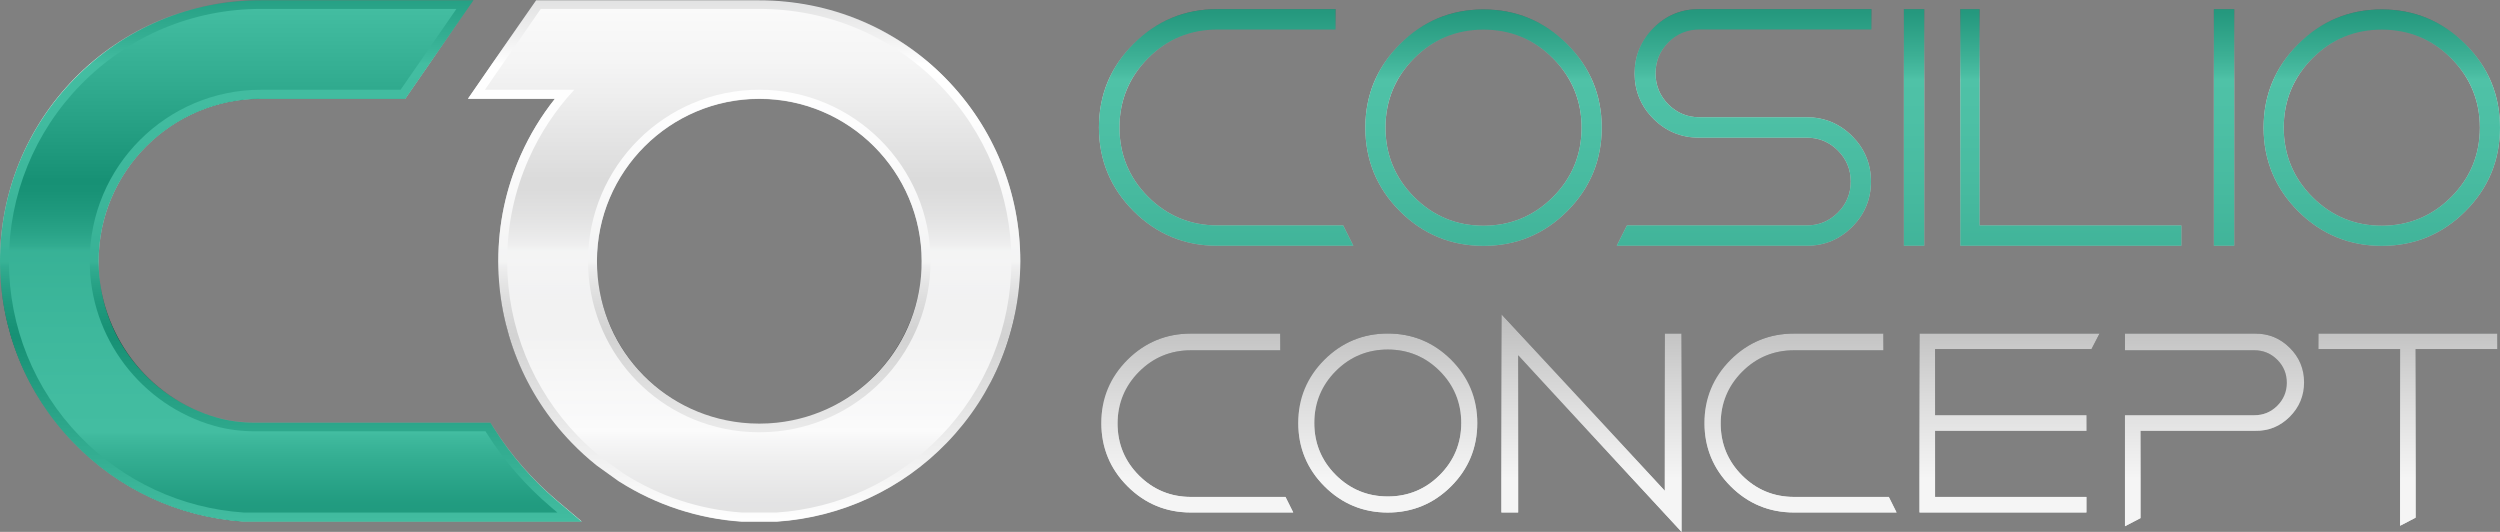 <?xml version="1.0" encoding="UTF-8"?>
<svg id="Layer_2" data-name="Layer 2" xmlns="http://www.w3.org/2000/svg" xmlns:xlink="http://www.w3.org/1999/xlink" viewBox="0 0 1262.83 268.67">
  <rect x="0" y="0" width="1262.83" height="268.67" fill="#808080" stroke="none"/>
  <defs>
    <style>
      .cls-1 {
        fill: url(#linear-gradient-2);
      }

      .cls-2 {
        fill: #fff;
      }

      .cls-3 {
        fill: url(#linear-gradient-17);
      }

      .cls-4 {
        fill: url(#linear-gradient-15);
      }

      .cls-5 {
        fill: url(#linear-gradient-18);
      }

      .cls-6 {
        fill: url(#linear-gradient-14);
      }

      .cls-7, .cls-8 {
        fill: none;
      }

      .cls-7, .cls-9 {
        opacity: .8;
      }

      .cls-10 {
        fill: url(#linear-gradient-6);
      }

      .cls-11 {
        fill: url(#linear-gradient-11);
      }

      .cls-12 {
        fill: url(#linear-gradient-10);
      }

      .cls-13 {
        fill: url(#linear-gradient-16);
      }

      .cls-14 {
        fill: #f1f2f2;
      }

      .cls-15 {
        fill: url(#linear-gradient-5);
      }

      .cls-8 {
        opacity: .75;
      }

      .cls-16 {
        fill: url(#linear-gradient-7);
      }

      .cls-17 {
        fill: url(#linear-gradient-9);
      }

      .cls-18 {
        fill: url(#linear-gradient);
      }

      .cls-9 {
        fill: url(#linear-gradient-3);
      }

      .cls-19 {
        fill: #14ad89;
      }

      .cls-20 {
        fill: url(#linear-gradient-4);
      }

      .cls-21 {
        fill: url(#linear-gradient-8);
      }

      .cls-22 {
        fill: url(#linear-gradient-12);
      }

      .cls-23 {
        fill: url(#linear-gradient-13);
      }
    </style>
    <linearGradient id="linear-gradient" x1="375.88" y1="-12.09" x2="375.88" y2="265.44" gradientUnits="userSpaceOnUse">
      <stop offset="0" stop-color="#525355"/>
      <stop offset=".02" stop-color="#58595b"/>
      <stop offset=".04" stop-color="#6b6c6e"/>
      <stop offset=".07" stop-color="#8a8b8c"/>
      <stop offset=".11" stop-color="#b5b5b6"/>
      <stop offset=".15" stop-color="#ebebec"/>
      <stop offset=".16" stop-color="#fff"/>
      <stop offset=".25" stop-color="#f6f6f7"/>
      <stop offset=".39" stop-color="#e0e0e1"/>
      <stop offset=".52" stop-color="#c5c6c8"/>
      <stop offset=".53" stop-color="#a7a7a9"/>
      <stop offset=".56" stop-color="#787879"/>
      <stop offset=".59" stop-color="#535354"/>
      <stop offset=".62" stop-color="#383839"/>
      <stop offset=".64" stop-color="#282828"/>
      <stop offset=".66" stop-color="#232323"/>
      <stop offset=".83" stop-color="#989898"/>
      <stop offset=".95" stop-color="#e2e2e2"/>
      <stop offset="1" stop-color="#fff"/>
    </linearGradient>
    <linearGradient id="linear-gradient-2" x1="146.93" x2="146.93" y2="265.44" xlink:href="#linear-gradient"/>
    <linearGradient id="linear-gradient-3" x1="377.92" y1="258.9" x2="377.92" y2="4.5" xlink:href="#linear-gradient"/>
    <linearGradient id="linear-gradient-4" x1="143.04" y1="258.9" x2="143.04" y2="4.5" xlink:href="#linear-gradient"/>
    <linearGradient id="linear-gradient-5" x1="619.36" y1="1.8" x2="619.36" y2="241.7" xlink:href="#linear-gradient"/>
    <linearGradient id="linear-gradient-6" x1="1046.06" y1="1.8" x2="1046.06" y2="241.7" xlink:href="#linear-gradient"/>
    <linearGradient id="linear-gradient-7" x1="880.98" y1="1.8" x2="880.98" y2="241.7" xlink:href="#linear-gradient"/>
    <linearGradient id="linear-gradient-8" x1="1203.12" y1="1.8" x2="1203.12" y2="241.7" xlink:href="#linear-gradient"/>
    <linearGradient id="linear-gradient-9" x1="1123.43" y1="1.8" x2="1123.43" y2="241.7" xlink:href="#linear-gradient"/>
    <linearGradient id="linear-gradient-10" x1="966.86" y1="1.8" x2="966.86" y2="241.7" xlink:href="#linear-gradient"/>
    <linearGradient id="linear-gradient-11" x1="749.38" y1="1.8" x2="749.38" y2="241.7" xlink:href="#linear-gradient"/>
    <linearGradient id="linear-gradient-12" x1="604.79" y1="1.8" x2="604.79" y2="241.7" xlink:href="#linear-gradient"/>
    <linearGradient id="linear-gradient-13" x1="1118.62" y1="1.8" x2="1118.62" y2="241.7" xlink:href="#linear-gradient"/>
    <linearGradient id="linear-gradient-14" x1="701.01" y1="1.8" x2="701.01" y2="241.7" xlink:href="#linear-gradient"/>
    <linearGradient id="linear-gradient-15" x1="1216.29" y1="1.8" x2="1216.29" y2="241.7" xlink:href="#linear-gradient"/>
    <linearGradient id="linear-gradient-16" x1="1015.08" y1="1.8" x2="1015.08" y2="241.7" xlink:href="#linear-gradient"/>
    <linearGradient id="linear-gradient-17" x1="909.5" y1="1.8" x2="909.5" y2="241.7" xlink:href="#linear-gradient"/>
    <linearGradient id="linear-gradient-18" x1="803.91" y1="1.8" x2="803.91" y2="241.7" xlink:href="#linear-gradient"/>
  </defs>
  <g id="Layer_9" data-name="Layer 9">
    <g>
      <path class="cls-18" d="m374.78,263.41h-.2c-21.86-1.48-43.16-8.46-61.63-20.19l-.08-.04-.2-.13-.08-.04-11.09-7.95-.12-.1c-4.42-3.52-8.65-7.37-12.57-11.43-23.92-24.71-37.1-57.27-37.1-91.68,0-18.68,3.83-36.72,11.38-53.64,4.54-10.18,10.31-19.68,17.23-28.37h-43.94L270.79,0h112.75c35.76,0,69.23,14.08,94.23,39.64,24.26,24.78,37.62,57.53,37.62,92.21s-13.18,66.97-37.11,91.69c-22.75,23.52-53.22,37.67-85.78,39.86h-.2s-17.53.01-17.53.01Zm8.76-213.58c-45.22,0-82.02,36.79-82.02,82.02,0,42.03,31.46,77.09,73.18,81.55,2.92.31,5.89.47,8.83.47s5.92-.16,8.83-.47c41.72-4.46,73.19-39.52,73.19-81.55,0-45.22-36.79-82.02-82.02-82.02Z"/>
      <path class="cls-1" d="m123.08,263.41h-.2c-32.57-2.2-63.03-16.35-85.78-39.87C13.18,198.82,0,166.26,0,131.85S13.36,64.42,37.62,39.63C62.62,14.08,96.09,0,131.85,0h107.3l-34.42,49.83h-72.87c-45.23,0-82.02,36.79-82.02,82.02,0,36.64,24.61,69.12,59.84,78.99,5.99,1.68,12.45,2.53,19.2,2.53h118.85l1.76,2.8c8.69,13.79,19.41,26.12,31.87,36.66l12.51,10.58H123.08Z"/>
      <path class="cls-9" d="m474.56,42.78c-24.15-24.69-56.48-38.28-91.02-38.28h-110.39l-28.21,40.83h45.16c-9.53,10.27-17.23,21.93-22.92,34.7-7.29,16.34-10.99,33.78-10.99,51.81,0,33.24,12.73,64.69,35.84,88.56,3.78,3.92,7.87,7.63,12.21,11.08l10.66,7.65.17.11c17.91,11.44,38.59,18.23,59.81,19.66h17.33c31.44-2.11,60.87-15.78,82.84-38.5,23.12-23.87,35.84-55.32,35.84-88.56s-12.9-65.13-36.33-89.06Zm-26.6,146.94c-13.8,15.37-33.1,25.79-55.11,28.15-6.15.66-12.47.66-18.62,0-44.02-4.71-77.2-41.69-77.2-86.03,0-47.7,38.81-86.51,86.51-86.51s86.52,38.81,86.52,86.51c0,22.17-8.3,42.5-22.1,57.88Z"/>
      <path class="cls-20" d="m281.57,258.9H123.18c-31.45-2.11-60.87-15.78-82.84-38.5-23.11-23.87-35.84-55.32-35.84-88.56s12.9-65.13,36.33-89.06C64.99,18.09,97.31,4.5,131.85,4.5h98.71l-28.2,40.83h-70.51c-47.71,0-86.53,38.81-86.53,86.51,0,38.65,25.96,72.91,63.13,83.33,6.39,1.78,13.25,2.69,20.41,2.69h116.37l.44.7c8.93,14.18,19.96,26.86,32.77,37.7l3.13,2.64Z"/>
      <g class="cls-7">
        <path class="cls-2" d="m477.78,39.78C452.77,14.22,419.3.15,383.54.15h-112.75l-34.43,49.83h43.94c-6.92,8.69-12.69,18.19-17.23,28.37-7.55,16.92-11.38,34.97-11.38,53.64,0,34.41,13.18,66.97,37.1,91.68,3.92,4.06,8.15,7.91,12.57,11.43l.12.1,11.09,7.95.08.04.2.13.08.04c18.48,11.73,39.78,18.71,61.63,20.17h.2s17.53.01,17.53.01h.2c32.56-2.2,63.03-16.35,85.78-39.87,23.93-24.72,37.11-57.28,37.11-91.69s-13.36-67.43-37.62-92.21Zm-85.4,173.76c-2.92.31-5.89.47-8.83.47s-5.92-.16-8.83-.47c-41.72-4.46-73.18-39.52-73.18-81.55,0-45.22,36.79-82.02,82.02-82.02s82.02,36.79,82.02,82.02c0,42.03-31.46,77.09-73.19,81.55Z"/>
        <path class="cls-19" d="m249.48,216.31l-1.76-2.8h-118.85c-6.75,0-13.21-.85-19.2-2.53-35.23-9.87-59.84-42.35-59.84-78.99,0-45.22,36.79-82.02,82.02-82.02h72.87L239.14.15h-107.3C96.09.15,62.62,14.22,37.62,39.78,13.36,64.56,0,97.31,0,131.99s13.18,66.97,37.11,91.69c22.75,23.52,53.21,37.67,85.78,39.86h.2s170.78.01,170.78.01l-12.51-10.58c-12.46-10.54-23.18-22.87-31.87-36.66Z"/>
      </g>
    </g>
    <g>
      <g id="cos">
        <path class="cls-15" d="m614.86,124.14h68.76l-5.14-10.27h-63.52c-13.63,0-25.41-4.87-35.01-14.47-9.6-9.6-14.47-21.38-14.47-35.01s4.87-25.41,14.47-35.01c9.6-9.6,21.38-14.47,35.01-14.47h59.66V4.63h-59.76c-16.43,0-30.64,5.89-42.26,17.5s-17.5,25.83-17.5,42.26,5.89,30.65,17.5,42.26c11.61,11.61,25.83,17.5,42.26,17.5Z"/>
        <polygon class="cls-10" points="1101.87 113.87 999.91 113.87 999.91 4.63 990.24 4.63 990.24 124.14 1101.87 124.14 1101.87 113.87"/>
        <path class="cls-16" d="m935.57,114.62c6.31-6.31,9.52-14.03,9.52-22.93s-3.2-16.61-9.52-22.93c-6.32-6.32-14.03-9.52-22.93-9.52h-54.2c-6.1,0-11.38-2.18-15.68-6.49-4.31-4.31-6.49-9.58-6.49-15.68s2.18-11.37,6.49-15.68c4.31-4.31,9.58-6.49,15.68-6.49h86.85V4.63h-87.15c-8.9,0-16.61,3.2-22.93,9.52-6.32,6.32-9.52,14.03-9.52,22.93s3.2,16.62,9.52,22.93c6.31,6.32,14.03,9.52,22.93,9.52h54.55c6.1,0,11.37,2.18,15.68,6.49,4.31,4.31,6.49,9.58,6.49,15.68s-2.18,11.38-6.49,15.68c-4.31,4.31-9.58,6.49-15.68,6.49h-90.88l-5.14,10.27h95.97c8.9,0,16.61-3.2,22.93-9.52Z"/>
        <path class="cls-21" d="m1203.12,124.2c16.41,0,30.62-5.88,42.22-17.49,11.6-11.6,17.48-25.81,17.48-42.22s-5.88-30.62-17.49-42.22c-11.6-11.6-25.81-17.49-42.22-17.49s-30.62,5.88-42.22,17.49c-11.6,11.6-17.48,25.81-17.48,42.22s5.88,30.62,17.48,42.22c11.6,11.6,25.81,17.49,42.22,17.49Zm-49.53-59.71c0-13.64,4.87-25.43,14.49-35.04,9.61-9.61,21.4-14.49,35.04-14.49s25.43,4.87,35.04,14.49c9.61,9.61,14.49,21.4,14.49,35.04s-4.87,25.43-14.49,35.04c-9.61,9.61-21.4,14.49-35.04,14.49s-25.43-4.87-35.04-14.49c-9.61-9.61-14.49-21.4-14.49-35.04Z"/>
        <rect class="cls-17" x="1118.3" y="4.63" width="10.27" height="119.51"/>
        <rect class="cls-12" x="961.72" y="4.63" width="10.27" height="119.51"/>
        <path class="cls-11" d="m809.09,64.49c0-16.41-5.88-30.62-17.49-42.22-11.6-11.6-25.81-17.49-42.22-17.49s-30.62,5.88-42.22,17.49c-11.6,11.6-17.49,25.81-17.49,42.22s5.88,30.62,17.49,42.22c11.6,11.6,25.81,17.49,42.22,17.49s30.62-5.88,42.22-17.49c11.6-11.6,17.49-25.81,17.49-42.22Zm-10.18,0c0,13.64-4.87,25.43-14.49,35.04-9.61,9.61-21.4,14.49-35.04,14.49s-25.43-4.87-35.04-14.49c-9.61-9.61-14.49-21.4-14.49-35.04s4.87-25.43,14.49-35.04c9.61-9.61,21.4-14.49,35.04-14.49s25.43,4.87,35.04,14.49c9.61,9.61,14.49,21.4,14.49,35.04Z"/>
      </g>
      <g id="cos2" class="cls-8">
        <path class="cls-19" d="m614.86,124.14h68.76l-5.14-10.27h-63.52c-13.63,0-25.41-4.87-35.01-14.47-9.6-9.6-14.47-21.38-14.47-35.01s4.87-25.41,14.47-35.01c9.6-9.6,21.38-14.47,35.01-14.47h59.66V4.63h-59.76c-16.43,0-30.64,5.89-42.26,17.5s-17.5,25.83-17.5,42.26,5.89,30.65,17.5,42.26c11.61,11.61,25.83,17.5,42.26,17.5Z"/>
        <polygon class="cls-19" points="1101.87 113.87 999.91 113.87 999.91 4.63 990.24 4.63 990.24 124.14 1101.87 124.14 1101.87 113.87"/>
        <path class="cls-19" d="m935.57,114.62c6.31-6.31,9.52-14.03,9.52-22.93s-3.2-16.61-9.52-22.93c-6.32-6.32-14.03-9.52-22.93-9.52h-54.2c-6.1,0-11.38-2.18-15.68-6.49-4.31-4.31-6.49-9.58-6.49-15.68s2.18-11.37,6.49-15.68c4.31-4.31,9.58-6.49,15.68-6.49h86.85V4.63h-87.15c-8.9,0-16.61,3.2-22.93,9.52-6.32,6.32-9.52,14.03-9.52,22.93s3.2,16.62,9.52,22.93c6.31,6.32,14.03,9.52,22.93,9.52h54.55c6.1,0,11.37,2.18,15.68,6.49,4.31,4.31,6.49,9.58,6.49,15.68s-2.18,11.38-6.49,15.68c-4.31,4.31-9.58,6.49-15.68,6.49h-90.88l-5.14,10.27h95.97c8.9,0,16.61-3.2,22.93-9.52Z"/>
        <path class="cls-19" d="m1203.12,124.2c16.41,0,30.62-5.88,42.22-17.49,11.6-11.6,17.48-25.81,17.48-42.22s-5.88-30.62-17.49-42.22c-11.6-11.6-25.81-17.49-42.22-17.49s-30.62,5.88-42.22,17.49c-11.6,11.6-17.48,25.81-17.48,42.22s5.88,30.62,17.48,42.22c11.6,11.6,25.81,17.49,42.22,17.49Zm-49.53-59.71c0-13.64,4.87-25.43,14.49-35.04,9.61-9.61,21.4-14.49,35.04-14.49s25.43,4.87,35.04,14.49c9.61,9.61,14.49,21.4,14.49,35.04s-4.87,25.43-14.49,35.04c-9.61,9.61-21.4,14.49-35.04,14.49s-25.43-4.87-35.04-14.49c-9.61-9.61-14.49-21.4-14.49-35.04Z"/>
        <rect class="cls-19" x="1118.3" y="4.63" width="10.27" height="119.51"/>
        <rect class="cls-19" x="961.72" y="4.63" width="10.27" height="119.51"/>
        <path class="cls-19" d="m809.09,64.49c0-16.41-5.88-30.62-17.49-42.22-11.6-11.6-25.81-17.49-42.22-17.49s-30.62,5.88-42.22,17.49c-11.6,11.6-17.49,25.81-17.49,42.22s5.88,30.62,17.49,42.22c11.6,11.6,25.81,17.49,42.22,17.49s30.62-5.88,42.22-17.49c11.6-11.6,17.49-25.81,17.49-42.22Zm-10.18,0c0,13.64-4.87,25.43-14.49,35.04-9.61,9.61-21.4,14.49-35.04,14.49s-25.43-4.87-35.04-14.49c-9.61-9.61-14.49-21.4-14.49-35.04s4.87-25.43,14.49-35.04c9.61-9.61,21.4-14.49,35.04-14.49s25.43,4.87,35.04,14.49c9.61,9.61,14.49,21.4,14.49,35.04Z"/>
      </g>
    </g>
    <g>
      <g id="con2">
        <path class="cls-22" d="m601.56,251.02c-10.2,0-19.02-3.65-26.21-10.83-7.19-7.19-10.83-16.01-10.83-26.21s3.65-19.02,10.83-26.21c7.19-7.19,16.01-10.83,26.21-10.83h45.14v-8.45h-45.19c-12.42,0-23.18,4.45-31.96,13.23-8.78,8.78-13.24,19.53-13.24,31.96s4.45,23.18,13.24,31.96c8.78,8.78,19.53,13.23,31.96,13.23h51.75l-3.92-7.85h-47.77Z"/>
        <path class="cls-23" d="m1139.32,168.49h-65.93v8.45h65.36c4.51,0,8.42,1.62,11.6,4.8,3.19,3.19,4.8,7.09,4.8,11.61s-1.62,8.42-4.8,11.6c-3.19,3.19-7.09,4.8-11.6,4.8h-65.36v56.06l7.85-4.09v-44.12h57.96c6.73.13,12.58-2.25,17.43-7.09,4.79-4.8,7.23-10.65,7.23-17.41s-2.43-12.62-7.23-17.41c-4.78-4.78-10.6-7.2-17.31-7.2Z"/>
        <path class="cls-6" d="m701.01,168.46c-12.43,0-23.19,4.46-31.98,13.24-8.79,8.79-13.24,19.55-13.24,31.98s4.46,23.19,13.24,31.98c8.79,8.79,19.55,13.24,31.98,13.24s23.19-4.46,31.98-13.24,13.24-19.55,13.24-31.98-4.46-23.19-13.24-31.98c-8.79-8.79-19.55-13.24-31.98-13.24Zm37.11,45.22c0,10.22-3.65,19.05-10.85,26.26-7.2,7.2-16.04,10.85-26.26,10.85s-19.05-3.65-26.26-10.85c-7.2-7.2-10.85-16.04-10.85-26.26s3.65-19.05,10.85-26.26c7.2-7.2,16.04-10.85,26.26-10.85s19.05,3.65,26.26,10.85,10.85,16.04,10.85,26.26Z"/>
        <polygon class="cls-4" points="1171.1 176.33 1212.37 176.33 1212.37 265.58 1220.21 261.48 1220.21 176.33 1261.48 176.33 1261.48 168.49 1171.1 168.49 1171.1 176.33"/>
        <polygon class="cls-13" points="969.61 258.87 1053.92 258.87 1053.92 251.02 977.46 251.02 977.46 217.6 1053.92 217.6 1053.92 209.76 977.46 209.76 977.46 176.33 1056.46 176.33 1060.55 168.49 969.61 168.49 969.61 258.87"/>
        <path class="cls-3" d="m906.22,251.02c-10.2,0-19.02-3.65-26.21-10.83-7.19-7.19-10.83-16.01-10.83-26.21s3.65-19.02,10.83-26.21c7.19-7.19,16.01-10.83,26.21-10.83h45.14v-8.45h-45.19c-12.42,0-23.18,4.45-31.96,13.23-8.78,8.78-13.23,19.53-13.23,31.96s4.45,23.18,13.23,31.96c8.78,8.78,19.53,13.23,31.96,13.23h51.85l-3.92-7.85h-47.88Z"/>
        <polygon class="cls-5" points="840.95 247.93 758.41 158.69 758.41 258.87 766.87 258.87 766.87 179.43 849.4 268.67 849.4 168.49 840.95 168.49 840.95 247.93"/>
      </g>
      <g id="con" class="cls-8">
        <path class="cls-14" d="m601.56,251.02c-10.2,0-19.02-3.65-26.21-10.83-7.19-7.19-10.83-16.01-10.83-26.21s3.65-19.02,10.83-26.21c7.19-7.19,16.01-10.83,26.21-10.83h45.14v-8.45h-45.19c-12.42,0-23.18,4.45-31.96,13.23-8.78,8.78-13.24,19.53-13.24,31.96s4.45,23.18,13.24,31.96c8.78,8.78,19.53,13.23,31.96,13.23h51.75l-3.92-7.85h-47.77Z"/>
        <path class="cls-14" d="m1139.32,168.49h-65.93v8.45h65.36c4.51,0,8.42,1.62,11.6,4.8,3.19,3.19,4.8,7.09,4.8,11.61s-1.62,8.42-4.8,11.6c-3.19,3.19-7.09,4.8-11.6,4.8h-65.36v56.06l7.85-4.09v-44.12h57.96c6.73.13,12.58-2.25,17.43-7.09,4.79-4.8,7.23-10.65,7.23-17.41s-2.43-12.62-7.23-17.41c-4.78-4.78-10.6-7.2-17.31-7.2Z"/>
        <path class="cls-14" d="m701.01,168.46c-12.43,0-23.19,4.46-31.98,13.24-8.79,8.79-13.24,19.55-13.24,31.98s4.46,23.19,13.24,31.98c8.79,8.79,19.55,13.24,31.98,13.24s23.19-4.46,31.98-13.24,13.24-19.55,13.24-31.98-4.46-23.19-13.24-31.98c-8.79-8.79-19.55-13.24-31.98-13.24Zm37.11,45.22c0,10.22-3.65,19.05-10.85,26.26-7.2,7.2-16.04,10.85-26.26,10.85s-19.05-3.65-26.26-10.85c-7.2-7.2-10.85-16.04-10.85-26.26s3.65-19.05,10.85-26.26c7.2-7.2,16.04-10.85,26.26-10.85s19.05,3.65,26.26,10.85,10.85,16.04,10.85,26.26Z"/>
        <polygon class="cls-14" points="1171.1 176.33 1212.37 176.33 1212.37 265.58 1220.21 261.48 1220.21 176.33 1261.48 176.33 1261.48 168.49 1171.1 168.49 1171.1 176.33"/>
        <polygon class="cls-14" points="969.61 258.87 1053.92 258.87 1053.92 251.02 977.46 251.02 977.46 217.6 1053.92 217.6 1053.92 209.76 977.46 209.76 977.46 176.33 1056.46 176.33 1060.55 168.49 969.61 168.49 969.61 258.87"/>
        <path class="cls-14" d="m906.22,251.02c-10.2,0-19.02-3.65-26.21-10.83-7.19-7.19-10.83-16.01-10.83-26.21s3.65-19.02,10.83-26.21c7.19-7.19,16.01-10.83,26.21-10.83h45.14v-8.45h-45.19c-12.42,0-23.18,4.45-31.96,13.23-8.78,8.78-13.23,19.53-13.23,31.96s4.45,23.18,13.23,31.96c8.78,8.78,19.53,13.23,31.96,13.23h51.85l-3.92-7.85h-47.88Z"/>
        <polygon class="cls-14" points="840.95 247.93 758.41 158.69 758.41 258.87 766.87 258.87 766.87 179.43 849.4 268.67 849.4 168.49 840.95 168.49 840.95 247.93"/>
      </g>
    </g>
  </g>
</svg>